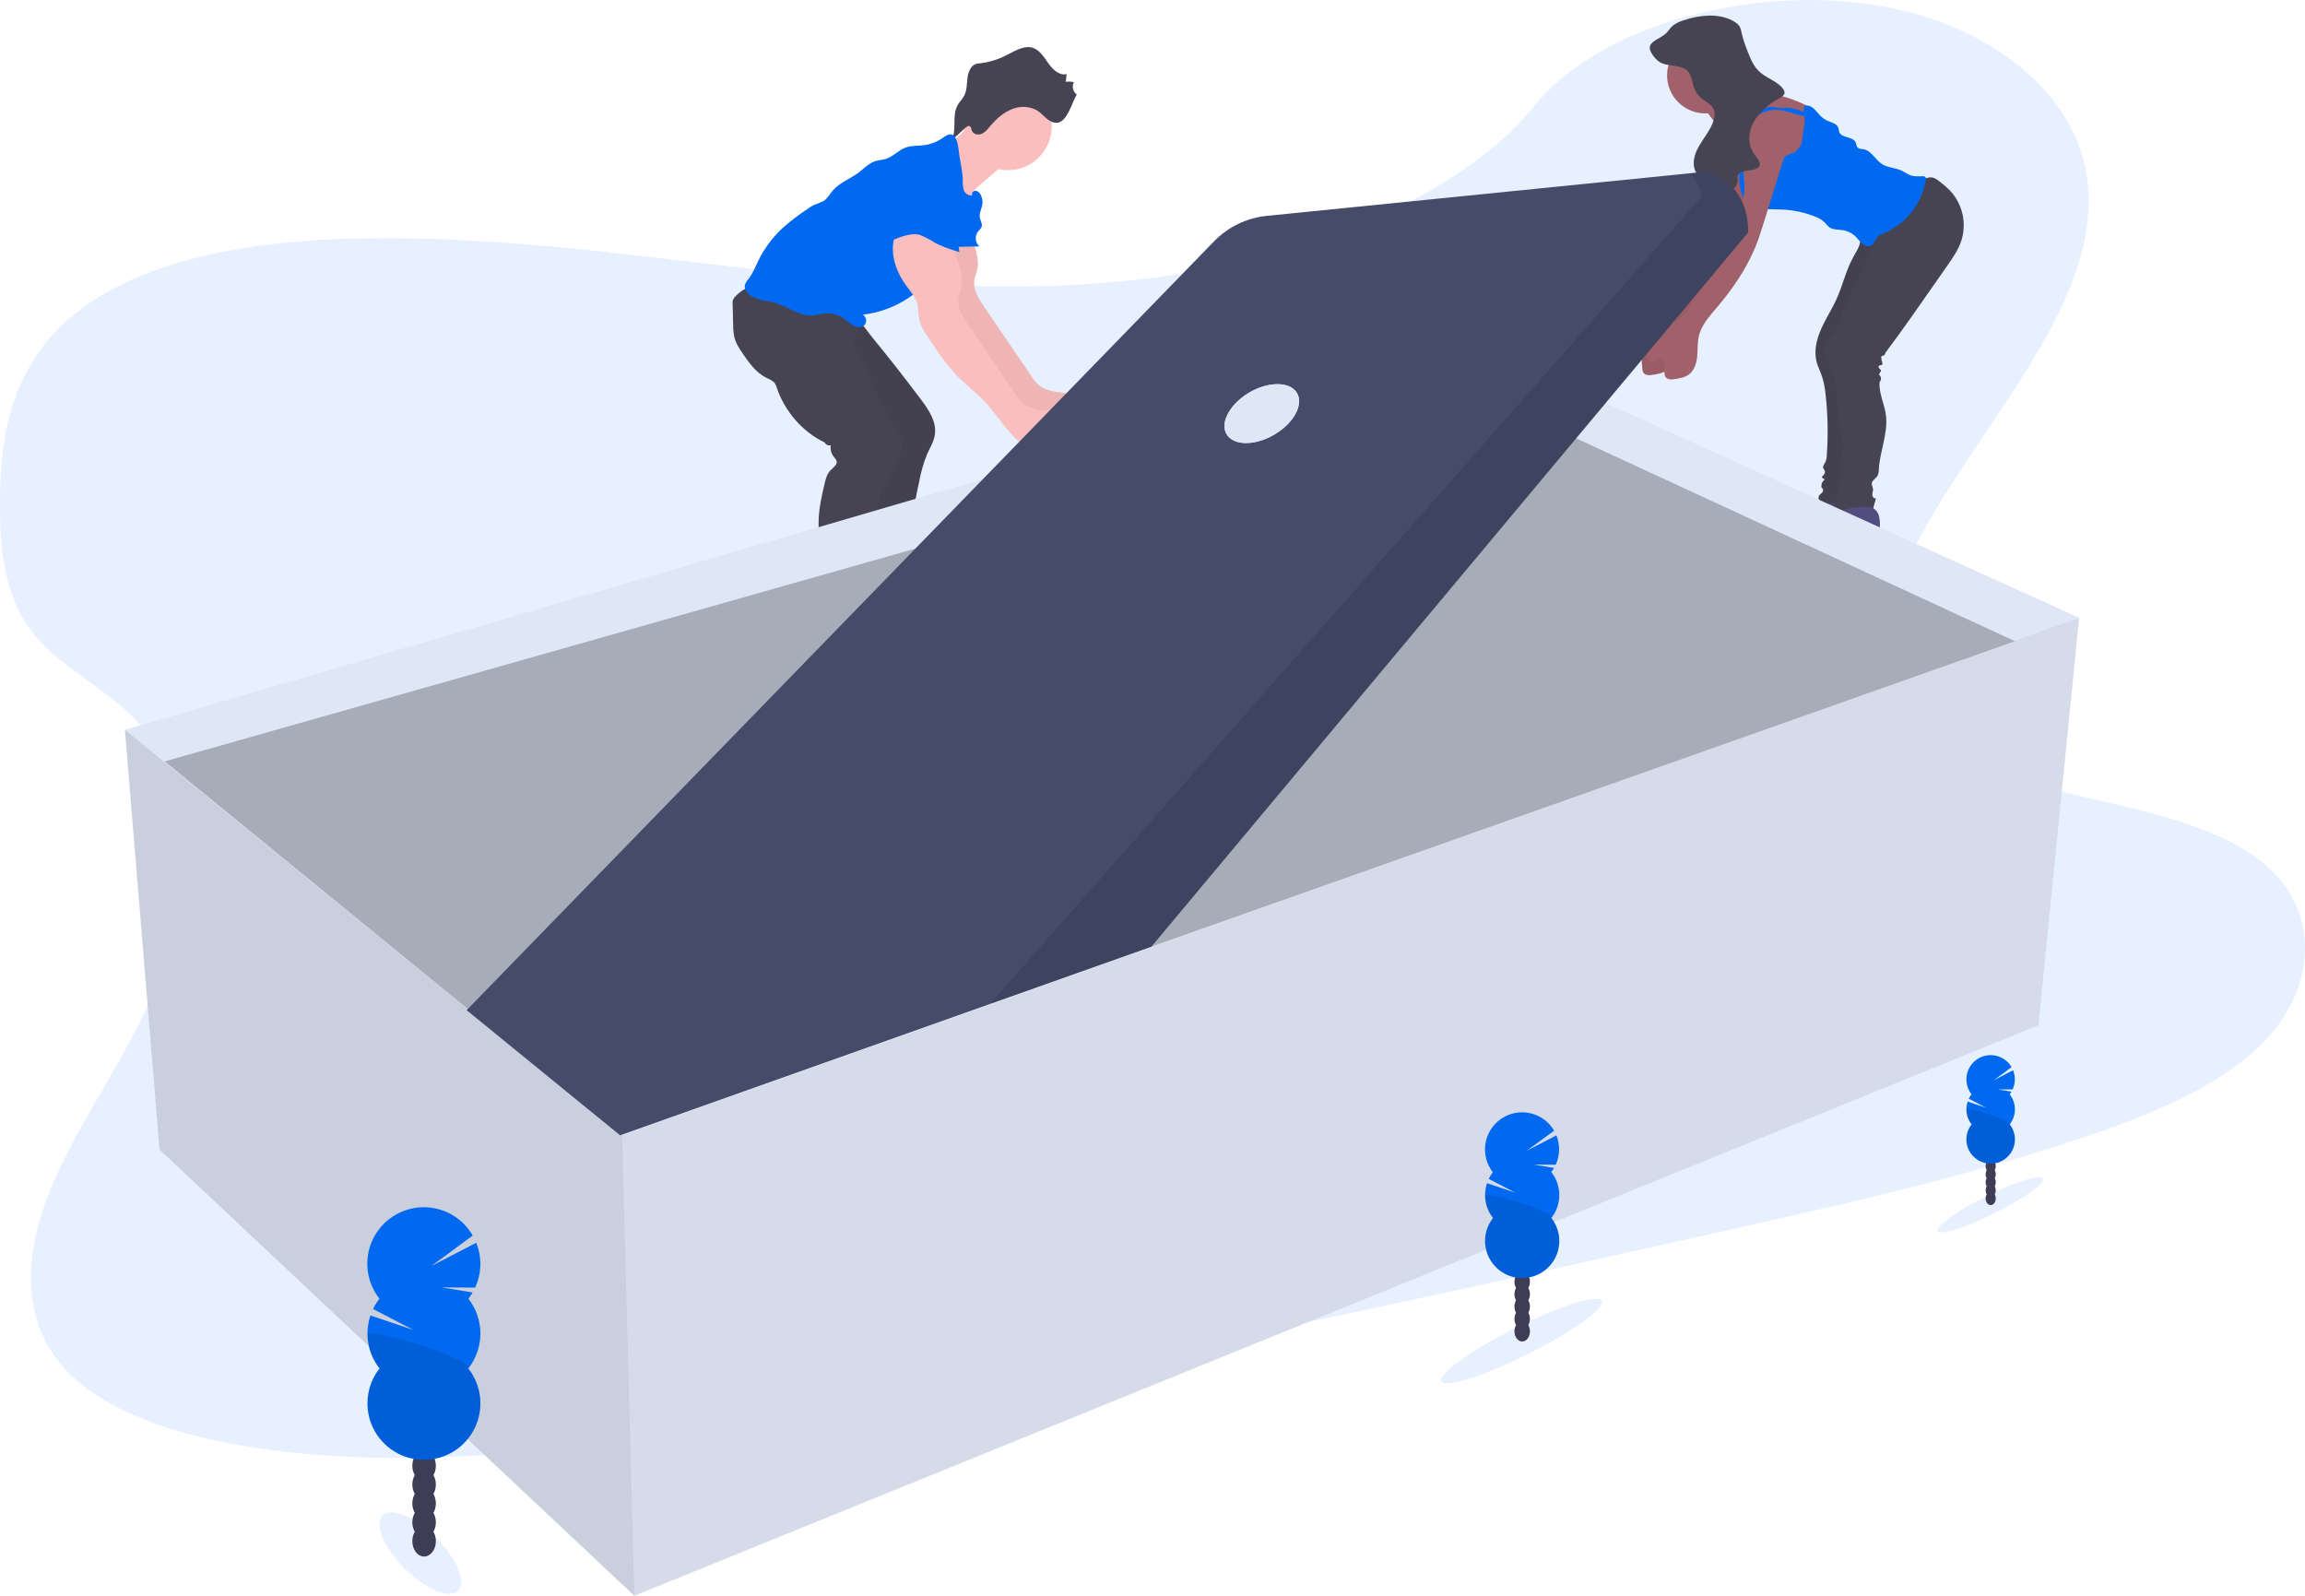 <svg width="182" height="126" viewBox="0 0 182 126" fill="none" xmlns="http://www.w3.org/2000/svg">
<g clip-path="url(#clip0)">
<path opacity="0.1" d="M94.044 21.494C82.561 23.424 71.085 22.559 60.044 21.309C49.004 20.059 38.001 18.432 26.5 18.886C19.107 19.185 10.872 20.648 5.723 24.94C0.766 29.071 0.005 34.66 0 39.705C0 43.502 0.322 47.427 2.998 50.457C4.85 52.558 7.699 54.067 9.845 56.005C17.318 62.751 15.075 73.334 10.204 82.327C7.919 86.545 5.123 90.692 3.57 95.007C2.018 99.322 1.82 103.957 4.626 107.491C7.406 110.994 12.774 112.977 18.367 114.012C29.728 116.114 42.374 114.856 54.611 113.14C81.698 109.341 108.503 103.362 135.235 97.396C145.127 95.187 155.062 92.969 164.592 89.774C169.884 88.004 175.271 85.779 178.684 82.32C183.015 77.927 183.115 71.919 178.917 68.324C171.875 62.28 155.97 63.58 150.518 56.678C147.518 52.865 148.808 47.717 151.176 43.18C156.259 33.434 166.108 23.818 164.801 14.087C163.904 7.404 157.159 1.86 148.134 0.412C138.675 -1.119 126.538 1.711 121.103 8.418C115.521 15.318 104.184 19.792 94.044 21.494Z" fill="#0069F0"/>
<path d="M137.518 17.229C137.323 17.853 137.127 18.477 136.874 19.083C136.442 20.137 135.897 21.141 135.247 22.077C134.826 22.693 134.372 23.287 133.889 23.857C133.284 24.569 132.61 25.287 132.396 26.198C132.272 26.724 132.314 27.274 132.261 27.806C132.208 28.339 132.036 28.913 131.6 29.235C131.289 29.465 130.892 29.534 130.511 29.595C130.237 29.639 129.896 29.651 129.753 29.415C129.704 29.318 129.679 29.211 129.679 29.103L129.613 28.316C129.598 28.147 129.539 27.928 129.368 27.921C129.198 27.912 129.112 28.139 128.967 28.242C128.774 28.377 128.485 28.242 128.379 28.038C128.291 27.817 128.284 27.573 128.361 27.348C128.478 26.9 128.689 26.482 128.98 26.121C129.27 25.761 129.634 25.466 130.047 25.256C130.334 25.14 130.608 24.997 130.868 24.828C131.131 24.599 131.349 24.323 131.511 24.014C133.004 21.556 134.506 19.085 135.558 16.41C135.767 15.932 135.907 15.428 135.976 14.912C136.028 14.384 135.946 13.857 135.912 13.327C135.85 12.38 135.937 11.429 136.171 10.509C136.223 10.266 136.314 10.034 136.441 9.822C136.876 9.164 137.889 9.066 138.533 9.521C138.77 9.703 138.967 9.932 139.11 10.195C139.254 10.457 139.341 10.746 139.366 11.044C139.413 11.577 139.106 12.13 138.95 12.627C138.472 14.163 137.995 15.697 137.518 17.229Z" fill="#A1616A"/>
<path opacity="0.05" d="M137.518 17.229C137.323 17.853 137.127 18.477 136.874 19.083C136.442 20.137 135.897 21.141 135.247 22.077C134.826 22.693 134.372 23.287 133.889 23.857C133.284 24.569 132.61 25.287 132.396 26.198C132.272 26.724 132.314 27.274 132.261 27.806C132.208 28.339 132.036 28.913 131.6 29.235C131.289 29.465 130.892 29.534 130.511 29.595C130.237 29.639 129.896 29.651 129.753 29.415C129.704 29.318 129.679 29.211 129.679 29.103L129.613 28.316C129.598 28.147 129.539 27.928 129.368 27.921C129.198 27.912 129.112 28.139 128.967 28.242C128.774 28.377 128.485 28.242 128.379 28.038C128.291 27.817 128.284 27.573 128.361 27.348C128.478 26.9 128.689 26.482 128.98 26.121C129.27 25.761 129.634 25.466 130.047 25.256C130.334 25.14 130.608 24.997 130.868 24.828C131.131 24.599 131.349 24.323 131.511 24.014C133.004 21.556 134.506 19.085 135.558 16.41C135.767 15.932 135.907 15.428 135.976 14.912C136.028 14.384 135.946 13.857 135.912 13.327C135.85 12.38 135.937 11.429 136.171 10.509C136.223 10.266 136.314 10.034 136.441 9.822C136.876 9.164 137.889 9.066 138.533 9.521C138.77 9.703 138.967 9.932 139.11 10.195C139.254 10.457 139.341 10.746 139.366 11.044C139.413 11.577 139.106 12.13 138.95 12.627C138.472 14.163 137.995 15.697 137.518 17.229Z" fill="black"/>
<path d="M146.898 43.513C146.607 43.613 146.297 43.65 145.991 43.621C145.968 43.37 145.63 43.313 145.379 43.326C145.258 43.322 145.138 43.35 145.03 43.407C144.967 43.447 144.919 43.506 144.858 43.547C144.749 43.607 144.627 43.639 144.502 43.638L143.196 43.748C142.613 43.798 142.007 43.844 141.461 43.635C141.352 43.601 141.256 43.536 141.183 43.448C141.035 43.236 141.183 42.932 141.387 42.779C141.592 42.626 141.856 42.554 142.061 42.396C142.515 42.05 142.578 41.404 142.818 40.887C142.987 40.56 143.197 40.255 143.444 39.98C143.621 39.744 143.828 39.532 144.06 39.349C144.583 38.97 145.186 38.978 145.802 38.923C146.237 38.884 146.646 38.86 146.958 39.245C147.342 39.727 147.189 40.693 147.165 41.257C147.135 42.015 147.046 42.769 146.898 43.513Z" fill="#514E7F"/>
<path opacity="0.05" d="M146.898 43.513C146.607 43.613 146.297 43.65 145.991 43.621C145.968 43.37 145.63 43.313 145.379 43.326C145.258 43.322 145.138 43.35 145.03 43.407C144.967 43.447 144.919 43.506 144.858 43.547C144.749 43.607 144.627 43.639 144.502 43.638L143.196 43.748C142.613 43.798 142.007 43.844 141.461 43.635C141.352 43.601 141.256 43.536 141.183 43.448C141.035 43.236 141.183 42.932 141.387 42.779C141.592 42.626 141.856 42.554 142.061 42.396C142.515 42.05 142.578 41.404 142.818 40.887C142.987 40.56 143.197 40.255 143.444 39.98C143.621 39.744 143.828 39.532 144.06 39.349C144.583 38.97 145.186 38.978 145.802 38.923C146.237 38.884 146.646 38.86 146.958 39.245C147.342 39.727 147.189 40.693 147.165 41.257C147.135 42.015 147.046 42.769 146.898 43.513Z" fill="black"/>
<path d="M146.37 18.1C146.769 18.229 146.943 18.726 146.869 19.141C146.795 19.556 146.547 19.91 146.343 20.277C145.761 21.318 145.51 22.509 145.02 23.594C144.655 24.407 144.161 25.157 143.799 25.971C143.437 26.785 143.217 27.703 143.434 28.566C143.542 28.985 143.756 29.37 143.884 29.783C144.02 30.232 144.108 30.692 144.148 31.159C144.326 32.743 144.357 34.34 144.243 35.931C144.242 36.124 144.202 36.316 144.124 36.494C144.042 36.655 143.901 36.815 143.963 36.976C143.991 37.042 144.049 37.09 144.079 37.155C144.163 37.335 143.996 37.526 143.843 37.655C143.87 37.704 143.906 37.746 143.95 37.78C143.994 37.814 144.045 37.839 144.098 37.853C143.989 37.923 143.904 38.027 143.858 38.148C143.811 38.27 143.805 38.403 143.839 38.529C143.976 38.548 143.984 38.757 143.899 38.865C143.814 38.973 143.679 39.042 143.617 39.166C143.581 39.267 143.585 39.378 143.628 39.476C143.671 39.574 143.75 39.652 143.849 39.694C144.05 39.772 144.269 39.788 144.48 39.742C144.84 39.693 145.197 39.616 145.545 39.512C145.66 39.482 145.769 39.433 145.867 39.365C146.042 39.195 146.146 38.965 146.158 38.722C146.238 38.067 146.262 37.407 146.23 36.748C146.172 33.556 146.23 30.361 146.369 27.171C146.425 25.884 146.811 24.637 147.307 23.453C147.583 22.845 147.889 22.252 148.224 21.675C148.938 20.367 149.567 18.919 149.407 17.426C149.389 17.265 149.329 17.074 149.172 17.048C149.109 17.042 149.046 17.052 148.99 17.079C148.659 17.233 148.339 17.41 148.032 17.608C147.526 17.904 146.956 18.073 146.37 18.1Z" fill="#464353"/>
<path opacity="0.05" d="M146.37 18.1C146.769 18.229 146.943 18.726 146.869 19.141C146.795 19.556 146.547 19.91 146.343 20.277C145.761 21.318 145.51 22.509 145.02 23.594C144.655 24.407 144.161 25.157 143.799 25.971C143.437 26.785 143.217 27.703 143.434 28.566C143.542 28.985 143.756 29.37 143.884 29.783C144.02 30.232 144.108 30.692 144.148 31.159C144.326 32.743 144.357 34.34 144.243 35.931C144.242 36.124 144.202 36.316 144.124 36.494C144.042 36.655 143.901 36.815 143.963 36.976C143.991 37.042 144.049 37.09 144.079 37.155C144.163 37.335 143.996 37.526 143.843 37.655C143.87 37.704 143.906 37.746 143.95 37.78C143.994 37.814 144.045 37.839 144.098 37.853C143.989 37.923 143.904 38.027 143.858 38.148C143.811 38.27 143.805 38.403 143.839 38.529C143.976 38.548 143.984 38.757 143.899 38.865C143.814 38.973 143.679 39.042 143.617 39.166C143.581 39.267 143.585 39.378 143.628 39.476C143.671 39.574 143.75 39.652 143.849 39.694C144.05 39.772 144.269 39.788 144.48 39.742C144.84 39.693 145.197 39.616 145.545 39.512C145.66 39.482 145.769 39.433 145.867 39.365C146.042 39.195 146.146 38.965 146.158 38.722C146.238 38.067 146.262 37.407 146.23 36.748C146.172 33.556 146.23 30.361 146.369 27.171C146.425 25.884 146.811 24.637 147.307 23.453C147.583 22.845 147.889 22.252 148.224 21.675C148.938 20.367 149.567 18.919 149.407 17.426C149.389 17.265 149.329 17.074 149.172 17.048C149.109 17.042 149.046 17.052 148.99 17.079C148.659 17.233 148.339 17.41 148.032 17.608C147.526 17.904 146.956 18.073 146.37 18.1Z" fill="black"/>
<path d="M151.765 14.222C151.973 14.087 152.213 14.011 152.46 14.001C152.747 14.016 152.991 14.204 153.215 14.384C153.48 14.588 153.732 14.808 153.968 15.044C154.457 15.566 154.797 16.21 154.955 16.907C155.112 17.605 155.08 18.333 154.863 19.014C154.626 19.724 154.193 20.349 153.765 20.962L152.896 22.211C151.571 24.114 150.245 26.017 148.856 27.875C148.856 27.921 148.841 27.965 148.814 28.002C148.787 28.039 148.749 28.066 148.705 28.08C148.654 28.093 148.592 28.091 148.562 28.133C148.548 28.159 148.542 28.189 148.544 28.218C148.547 28.356 148.573 28.492 148.621 28.622C148.644 28.664 148.65 28.713 148.637 28.759C148.592 28.863 148.403 28.805 148.341 28.902C148.301 28.966 148.351 29.05 148.404 29.105C148.457 29.159 148.523 29.22 148.514 29.296C148.504 29.372 148.372 29.457 148.377 29.55C148.377 29.605 148.425 29.647 148.459 29.69C148.506 29.759 148.528 29.843 148.52 29.926C148.512 30.01 148.475 30.088 148.415 30.147C148.324 31.054 148.818 31.917 148.916 32.821C149.077 34.249 148.425 35.644 148.346 37.078C148.351 37.239 148.32 37.399 148.256 37.547C148.123 37.795 147.773 37.945 147.791 38.226C147.816 38.342 147.849 38.456 147.888 38.567C147.915 38.728 147.839 38.889 147.836 39.05C147.833 39.211 147.975 39.409 148.127 39.346C148.014 39.725 147.912 40.107 147.823 40.493L144.782 40.744C144.75 40.471 144.759 40.194 144.81 39.924C144.871 39.631 145.004 39.356 145.074 39.065C145.119 38.921 145.131 38.769 145.11 38.621C145.089 38.472 145.036 38.329 144.953 38.204C145.032 38.205 145.11 38.178 145.171 38.128C145.233 38.078 145.275 38.007 145.289 37.929C145.317 37.772 145.317 37.612 145.289 37.456C145.209 36.663 145.542 35.881 145.53 35.084C145.522 34.457 145.302 33.855 145.191 33.237C144.953 31.918 145.201 30.488 144.613 29.285C144.258 28.558 143.765 27.753 144.164 27.05C144.361 26.703 144.708 26.465 144.935 26.136C145.12 25.827 145.259 25.492 145.347 25.142C145.815 23.694 146.573 22.348 147.238 20.972C147.418 20.629 147.552 20.263 147.637 19.885C147.684 19.55 147.701 19.212 147.687 18.874C147.688 18.267 147.725 17.66 147.799 17.056C147.814 16.792 147.89 16.535 148.02 16.305C148.151 16.131 148.315 15.984 148.502 15.872C149.5 15.179 150.694 14.788 151.765 14.222Z" fill="#464353"/>
<path d="M148.119 44.626C147.827 44.726 147.518 44.763 147.21 44.734C147.188 44.484 146.851 44.427 146.6 44.44C146.479 44.436 146.358 44.463 146.25 44.52C146.189 44.56 146.14 44.62 146.078 44.66C145.969 44.72 145.846 44.752 145.722 44.752L144.417 44.863C143.833 44.911 143.228 44.958 142.681 44.748C142.572 44.715 142.475 44.651 142.404 44.562C142.255 44.349 142.404 44.047 142.609 43.892C142.813 43.738 143.077 43.667 143.281 43.511C143.735 43.164 143.798 42.519 144.039 42.001C144.207 41.673 144.417 41.369 144.663 41.095C144.841 40.859 145.048 40.647 145.279 40.462C145.804 40.083 146.406 40.091 147.022 40.038C147.458 39.998 147.867 39.974 148.177 40.36C148.563 40.842 148.409 41.807 148.386 42.372C148.356 43.129 148.267 43.883 148.119 44.626Z" fill="#514E7F"/>
<path d="M134.642 8.954C136.306 8.954 137.654 7.606 137.654 5.943C137.654 4.28 136.306 2.931 134.642 2.931C132.979 2.931 131.63 4.28 131.63 5.943C131.63 7.606 132.979 8.954 134.642 8.954Z" fill="#A1616A"/>
<path d="M137.482 6.837C137.915 7.209 138.535 7.238 139.101 7.296C140.312 7.418 141.491 7.759 142.581 8.301C142.733 8.365 142.87 8.459 142.983 8.578C143.081 8.705 143.151 8.851 143.188 9.008C143.291 9.347 143.329 9.702 143.302 10.055C143.262 10.398 143.164 10.732 143.011 11.041C142.592 11.906 141.947 12.64 141.144 13.168C141.003 13.273 140.842 13.35 140.671 13.395C140.276 13.477 139.893 13.248 139.502 13.145C139.146 13.052 138.771 13.065 138.422 13.181C138.1 13.289 137.748 13.49 137.429 13.356C137.225 13.242 137.067 13.06 136.98 12.843C136.672 12.26 136.398 11.66 136.158 11.046C136.072 10.807 135.973 10.574 135.86 10.346C135.511 9.68 134.908 9.167 134.607 8.478C134.576 8.425 134.557 8.366 134.552 8.305C134.547 8.244 134.556 8.183 134.578 8.126C134.635 8.052 134.712 7.996 134.8 7.965C135.246 7.709 135.651 7.388 136.004 7.014C136.202 6.826 136.565 6.311 136.85 6.268C137.178 6.21 137.267 6.651 137.482 6.837Z" fill="#A1616A"/>
<path d="M137.413 12.957C137.762 13.118 138.173 13.049 138.552 12.97C139.527 12.767 140.514 12.56 141.416 12.138C141.698 12.03 141.943 11.842 142.119 11.598C142.23 11.389 142.296 11.159 142.316 10.924L142.477 9.797C142.535 9.407 142.433 9.045 142.425 8.649C142.419 8.605 142.422 8.56 142.433 8.518C142.444 8.475 142.464 8.435 142.491 8.399C142.518 8.377 142.549 8.359 142.583 8.349C142.617 8.338 142.652 8.334 142.687 8.337C143.141 8.337 143.415 8.819 143.732 9.141C143.915 9.326 144.134 9.472 144.375 9.571C144.663 9.69 145.019 9.773 145.14 10.063C145.188 10.184 145.181 10.32 145.233 10.441C145.436 10.924 146.3 10.763 146.52 11.245C146.581 11.38 146.578 11.55 146.681 11.656C146.784 11.762 146.977 11.76 147.136 11.786C147.764 11.889 148.069 12.616 148.607 12.959C149.059 13.247 149.641 13.24 150.127 13.466C150.399 13.591 150.639 13.787 150.932 13.869C151.225 13.951 151.542 13.908 151.849 13.916C151.882 13.913 151.915 13.917 151.946 13.927C151.977 13.937 152.006 13.954 152.031 13.976C152.05 14.005 152.062 14.038 152.068 14.072C152.073 14.106 152.071 14.142 152.061 14.175C151.912 15.127 151.518 16.023 150.917 16.775C150.316 17.528 149.529 18.111 148.634 18.467C148.531 18.501 148.433 18.548 148.343 18.609C148.069 18.813 148.021 19.252 147.711 19.397C147.599 19.437 147.478 19.444 147.362 19.419C147.246 19.394 147.139 19.338 147.053 19.256C146.881 19.091 146.72 18.916 146.57 18.731C146.286 18.435 145.914 18.239 145.51 18.173C145.136 18.113 144.718 18.157 144.417 17.928C144.294 17.814 144.179 17.691 144.073 17.56C143.848 17.351 143.581 17.192 143.291 17.093C142.498 16.78 141.659 16.597 140.808 16.55C140.016 16.506 139.199 16.577 138.451 16.32C138.256 16.26 138.076 16.158 137.925 16.022C137.763 15.848 137.643 15.639 137.574 15.412C137.301 14.623 137.245 13.775 137.413 12.957Z" fill="#0069F0"/>
<path d="M141.294 8.518C141.072 8.499 140.85 8.527 140.626 8.518C140.364 8.518 140.105 8.454 139.843 8.453C139.427 8.46 139.025 8.599 138.695 8.85C138.364 9.102 138.123 9.452 138.005 9.851C137.983 9.914 137.979 9.983 137.994 10.049C138.003 10.081 138.023 10.109 138.05 10.128C138.078 10.147 138.112 10.155 138.145 10.151C138.233 9.914 138.346 9.687 138.483 9.474C138.734 9.134 139.09 8.887 139.495 8.769C139.9 8.656 140.326 8.64 140.737 8.724C140.908 8.757 141.077 8.803 141.244 8.848L142.049 9.07C142.197 9.111 142.345 9.151 142.489 9.204C142.601 9.246 142.79 9.399 142.9 9.405C143.048 9.405 142.927 9.276 142.861 9.189C142.731 9.01 142.547 8.877 142.337 8.808C142.002 8.67 141.652 8.572 141.294 8.518Z" fill="#0069F0"/>
<path d="M139.27 17.565C139.075 18.189 138.881 18.815 138.636 19.421C138.199 20.476 137.648 21.48 136.993 22.415C136.571 23.031 136.118 23.625 135.635 24.195C135.03 24.907 134.348 25.625 134.142 26.535C134.018 27.061 134.06 27.612 134.008 28.144C133.957 28.677 133.782 29.251 133.347 29.573C133.035 29.803 132.638 29.872 132.256 29.931C131.984 29.977 131.643 29.989 131.5 29.753C131.451 29.656 131.425 29.549 131.424 29.441L131.36 28.654C131.346 28.493 131.284 28.266 131.116 28.258C130.947 28.25 130.858 28.477 130.713 28.58C130.52 28.715 130.231 28.58 130.124 28.376C130.036 28.154 130.03 27.909 130.108 27.684C130.226 27.236 130.436 26.818 130.727 26.458C131.017 26.098 131.38 25.803 131.793 25.593C132.08 25.475 132.355 25.332 132.615 25.165C132.878 24.936 133.097 24.66 133.259 24.351C134.752 21.892 136.253 19.421 137.307 16.746C137.515 16.268 137.655 15.763 137.724 15.246C137.775 14.72 137.695 14.191 137.659 13.663C137.597 12.716 137.685 11.765 137.92 10.845C137.971 10.602 138.062 10.37 138.19 10.158C138.623 9.5 139.638 9.402 140.282 9.857C140.519 10.039 140.716 10.269 140.86 10.531C141.003 10.793 141.091 11.083 141.117 11.38C141.164 11.913 140.855 12.466 140.7 12.964C140.222 14.498 139.745 16.032 139.27 17.565Z" fill="#A1616A"/>
<path d="M130.26 3.814C130.235 3.563 130.461 3.332 130.716 3.171C130.986 3.029 131.245 2.868 131.49 2.688C131.719 2.49 131.843 2.235 132.073 2.035C132.332 1.837 132.626 1.691 132.94 1.604C133.609 1.369 134.31 1.242 135.019 1.229C135.737 1.229 136.467 1.39 137.008 1.755C137.139 1.837 137.254 1.944 137.346 2.069C137.431 2.223 137.485 2.393 137.506 2.568C137.635 3.107 137.809 3.635 138.026 4.146C138.25 4.714 138.488 5.303 139.014 5.742C139.577 6.21 140.438 6.48 140.81 7.048C140.85 7.098 140.879 7.157 140.893 7.22C140.908 7.283 140.907 7.349 140.892 7.412C140.839 7.556 140.668 7.653 140.51 7.743C139.595 8.268 138.808 8.948 138.401 9.76C137.994 10.573 138.008 11.53 138.586 12.278C138.798 12.555 139.091 12.883 138.884 13.162C138.562 13.585 137.486 13.342 137.235 13.79C137.156 13.932 137.202 14.096 137.201 14.251C137.201 14.72 136.75 15.137 136.202 15.354C135.653 15.571 135.017 15.623 134.399 15.65C134.235 15.282 134.219 14.864 134.354 14.484C134.395 14.402 134.412 14.311 134.401 14.22C134.356 14.118 134.284 14.03 134.194 13.964C133.534 13.342 133.672 12.423 134.07 11.681C134.467 10.94 135.083 10.262 135.313 9.482C135.426 9.094 135.428 8.658 135.119 8.338C134.943 8.183 134.753 8.044 134.552 7.923C134.192 7.679 133.915 7.331 133.757 6.926C133.572 6.413 133.597 5.8 133.059 5.455C132.543 5.134 131.817 5.225 131.246 5.005C130.808 4.849 130.297 4.181 130.26 3.814Z" fill="#464353"/>
<path d="M76.577 17.405C76.456 18.72 77.451 19.996 77.161 21.283C77.098 21.558 76.981 21.818 76.937 22.097C76.817 22.861 77.272 23.583 77.708 24.224L81.446 29.709C81.597 29.95 81.776 30.172 81.98 30.369C82.696 31.012 83.768 30.937 84.706 31.128C85.365 31.261 85.988 31.536 86.532 31.933C86.544 31.942 86.554 31.953 86.562 31.966C86.57 31.979 86.575 31.993 86.578 32.008C86.58 32.023 86.579 32.038 86.575 32.053C86.572 32.068 86.565 32.081 86.556 32.094C86.401 32.306 86.196 32.476 85.959 32.589C85.722 32.701 85.46 32.752 85.198 32.737C85.1 32.866 85.198 33.059 85.333 33.149C85.534 33.289 85.816 33.326 85.851 33.665C85.864 33.784 85.84 33.904 85.782 34.008C85.631 34.238 85.397 34.401 85.129 34.462C83.842 34.858 82.435 34.163 81.467 33.217C80.498 32.271 79.803 31.077 78.852 30.113C78.326 29.581 77.726 29.125 77.185 28.609C76.104 27.578 75.262 26.326 74.45 25.07C74.184 24.705 73.984 24.298 73.858 23.865C73.758 23.438 73.803 22.985 73.687 22.562C73.536 22.005 73.13 21.562 72.791 21.096C72.128 20.182 71.686 19.066 71.772 17.94C71.859 16.813 72.558 15.702 73.623 15.324C73.952 15.193 74.315 15.171 74.657 15.261C75.092 15.395 75.412 15.755 75.711 16.099L76.419 16.92C76.597 17.099 76.738 17.312 76.833 17.547C76.878 17.665 76.889 17.794 76.863 17.917C76.838 18.041 76.777 18.155 76.688 18.245" fill="#FBBEBE"/>
<path opacity="0.05" d="M76.577 17.405C76.456 18.72 77.451 19.996 77.161 21.283C77.098 21.558 76.981 21.818 76.937 22.097C76.817 22.861 77.272 23.583 77.708 24.224L81.446 29.709C81.597 29.95 81.776 30.172 81.98 30.369C82.696 31.012 83.768 30.937 84.706 31.128C85.365 31.261 85.988 31.536 86.532 31.933C86.544 31.942 86.554 31.953 86.562 31.966C86.57 31.979 86.575 31.993 86.578 32.008C86.58 32.023 86.579 32.038 86.575 32.053C86.572 32.068 86.565 32.081 86.556 32.094C86.401 32.306 86.196 32.476 85.959 32.589C85.722 32.701 85.46 32.752 85.198 32.737C85.1 32.866 85.198 33.059 85.333 33.149C85.534 33.289 85.816 33.326 85.851 33.665C85.864 33.784 85.84 33.904 85.782 34.008C85.631 34.238 85.397 34.401 85.129 34.462C83.842 34.858 82.435 34.163 81.467 33.217C80.498 32.271 79.803 31.077 78.852 30.113C78.326 29.581 77.726 29.125 77.185 28.609C76.104 27.578 75.262 26.326 74.45 25.07C74.184 24.705 73.984 24.298 73.858 23.865C73.758 23.438 73.803 22.985 73.687 22.562C73.536 22.005 73.13 21.562 72.791 21.096C72.128 20.182 71.686 19.066 71.772 17.94C71.859 16.813 72.558 15.702 73.623 15.324C73.952 15.193 74.315 15.171 74.657 15.261C75.092 15.395 75.412 15.755 75.711 16.099L76.419 16.92C76.597 17.099 76.738 17.312 76.833 17.547C76.878 17.665 76.889 17.794 76.863 17.917C76.838 18.041 76.777 18.155 76.688 18.245" fill="black"/>
<path d="M73.748 51.238C74.564 51.735 75.581 51.766 76.53 51.65C76.683 51.631 76.865 51.62 76.963 51.737C77.105 51.909 76.937 52.16 76.764 52.298C76.203 52.719 75.545 52.989 74.85 53.085C74.231 53.172 73.606 53.214 72.981 53.209C71.275 53.238 69.56 53.267 67.871 53.021C67.773 53.014 67.678 52.986 67.592 52.94C67.485 52.863 67.41 52.748 67.382 52.618C67.266 52.181 67.489 51.708 67.826 51.404C68.162 51.1 68.595 50.921 69.016 50.76L70.501 50.183C70.849 50.048 71.407 49.687 71.789 49.715C72.485 49.769 73.158 50.892 73.748 51.238Z" fill="#3F3D56"/>
<path opacity="0.05" d="M73.748 51.238C74.564 51.735 75.581 51.766 76.53 51.65C76.683 51.631 76.865 51.62 76.963 51.737C77.105 51.909 76.937 52.16 76.764 52.298C76.203 52.719 75.545 52.989 74.85 53.085C74.231 53.172 73.606 53.214 72.981 53.209C71.275 53.238 69.56 53.267 67.871 53.021C67.773 53.014 67.678 52.986 67.592 52.94C67.485 52.863 67.41 52.748 67.382 52.618C67.266 52.181 67.489 51.708 67.826 51.404C68.162 51.1 68.595 50.921 69.016 50.76L70.501 50.183C70.849 50.048 71.407 49.687 71.789 49.715C72.485 49.769 73.158 50.892 73.748 51.238Z" fill="black"/>
<path d="M72.712 31.537C73.328 32.359 73.969 33.307 73.816 34.325C73.734 34.874 73.427 35.358 73.201 35.865C72.919 36.562 72.711 37.286 72.579 38.027C72.347 39.103 72.115 40.183 71.974 41.275C71.813 42.509 72.571 46.08 72.641 47.322C72.657 47.622 72.693 47.947 72.9 48.162C72.983 48.247 73.092 48.323 73.127 48.428C73.15 48.535 73.132 48.646 73.079 48.741C72.73 49.526 72.017 50.11 71.225 50.445C70.434 50.78 68.508 51.356 67.649 51.385C67.535 51.398 67.419 51.383 67.312 51.341C67.197 51.271 67.106 51.167 67.052 51.044C66.432 49.856 67.028 45.635 67.018 44.296C67.018 43.178 66.746 42.068 66.796 40.952C66.835 40.056 67.074 39.182 67.163 38.288C67.306 36.822 67.036 35.351 66.767 33.904C66.561 32.795 66.353 31.685 66.09 30.588C65.929 29.92 65.742 29.244 65.374 28.657C65.082 28.196 64.686 27.811 64.355 27.378C63.432 26.169 63.021 24.645 63.213 23.136C63.232 22.986 65.357 23.673 65.541 23.754C66.303 24.078 67.004 24.529 67.615 25.089C68.098 25.555 68.493 26.181 68.923 26.706C69.531 27.446 70.131 28.192 70.723 28.945C71.396 29.804 72.059 30.668 72.712 31.537Z" fill="#464353"/>
<path opacity="0.05" d="M72.712 31.487C73.328 32.311 73.969 33.257 73.816 34.277C73.734 34.825 73.427 35.308 73.201 35.815C72.919 36.512 72.711 37.237 72.579 37.977C72.347 39.055 72.115 40.133 71.974 41.225C71.813 42.461 72.571 46.031 72.641 47.274C72.657 47.573 72.693 47.898 72.9 48.114C72.983 48.198 73.092 48.267 73.127 48.378C73.15 48.485 73.132 48.596 73.079 48.691C72.73 49.477 72.017 50.062 71.225 50.397C70.434 50.731 68.508 51.04 67.649 51.066C67.535 51.079 67.419 51.065 67.312 51.023C67.197 50.953 67.106 50.849 67.052 50.725C66.432 49.538 67.028 45.585 67.018 44.246C67.018 43.128 66.746 42.02 66.796 40.902C66.835 40.006 67.074 39.132 67.163 38.238C67.306 36.774 67.036 35.302 66.767 33.855C66.561 32.745 66.353 31.635 66.09 30.54C65.929 29.87 65.742 29.195 65.374 28.609C65.082 28.149 64.686 27.763 64.355 27.332C63.431 26.122 63.021 24.598 63.213 23.088C63.232 22.94 65.357 23.627 65.541 23.707C66.304 24.03 67.005 24.482 67.615 25.042C68.098 25.509 68.493 26.135 68.923 26.651C69.531 27.391 70.131 28.138 70.723 28.891C71.396 29.751 72.059 30.616 72.712 31.487Z" fill="black"/>
<path d="M79.581 13.437C81.494 13.437 83.045 11.886 83.045 9.973C83.045 8.06 81.494 6.509 79.581 6.509C77.668 6.509 76.117 8.06 76.117 9.973C76.117 11.886 77.668 13.437 79.581 13.437Z" fill="#FBBEBE"/>
<path d="M76.463 9.828C76.143 10.339 75.724 10.781 75.231 11.127C74.737 11.473 74.179 11.715 73.589 11.841L73.85 12.785C74.3 14.415 74.805 16.138 76.065 17.267C75.927 16.715 76.106 16.123 76.416 15.647C76.75 15.186 77.146 14.772 77.592 14.418L79.586 12.684C79.646 12.641 79.697 12.586 79.735 12.523C79.784 12.401 79.784 12.265 79.735 12.143C79.481 11.353 78.755 10.856 78.17 10.327C77.874 10.05 77.609 9.741 77.38 9.407C76.971 8.837 76.725 9.405 76.463 9.828Z" fill="#FBBEBE"/>
<path d="M84.146 6.491L84.223 5.848C83.676 5.99 83.158 5.526 82.809 5.044C82.459 4.561 82.134 3.995 81.602 3.795C80.958 3.552 80.27 3.942 79.652 4.263C78.959 4.649 78.199 4.897 77.412 4.995C77.287 5 77.162 5.021 77.042 5.056C76.64 5.2 76.45 5.7 76.39 6.162C76.331 6.623 76.349 7.106 76.149 7.515C75.999 7.824 75.74 8.055 75.583 8.359C75.159 9.178 75.568 10.298 75.121 11.102L76.231 10.085C76.334 9.992 76.477 9.894 76.588 9.973C76.699 10.052 76.685 10.171 76.72 10.28C76.828 10.602 77.224 10.69 77.512 10.566C77.8 10.443 78.007 10.169 78.216 9.923C78.707 9.344 79.293 8.835 79.986 8.588C80.287 8.472 80.609 8.423 80.931 8.442C81.252 8.461 81.566 8.549 81.851 8.699C82.369 8.992 82.749 9.674 83.385 9.698C84.255 9.73 84.617 8.11 85.019 7.47C84.872 7.358 84.769 7.199 84.727 7.019C84.685 6.84 84.708 6.651 84.791 6.487C84.725 6.459 84.157 6.392 84.146 6.491Z" fill="#464353"/>
<path d="M69.708 51.209C70.392 51.821 71.281 52.153 72.199 52.138C72.432 52.138 72.756 52.182 72.757 52.416C72.752 52.485 72.728 52.552 72.688 52.609C72.398 53.092 71.94 53.451 71.401 53.616C70.9 53.767 70.368 53.743 69.847 53.716L68.326 53.637C68.038 53.622 67.75 53.606 67.464 53.572C67.177 53.539 66.868 53.476 66.571 53.433C65.837 53.328 65.095 53.293 64.355 53.328C64.16 53.336 63.932 53.328 63.811 53.182C63.691 53.035 63.755 52.765 63.798 52.551C63.888 52.11 63.798 51.648 63.882 51.206C64.028 50.431 64.696 49.835 65.435 49.554C66.118 49.293 67.332 48.995 67.978 49.428C68.677 49.895 69.094 50.654 69.708 51.209Z" fill="#3F3D56"/>
<path d="M68.202 25.21C68.067 25.853 67.449 26.336 67.431 26.987C67.417 27.509 67.789 27.953 68.056 28.393C68.311 28.857 68.526 29.341 68.699 29.841C69.206 31.137 69.833 32.382 70.574 33.559C70.931 34.124 71.33 34.739 71.248 35.403C71.192 35.713 71.083 36.011 70.926 36.285L69.856 38.41C69.621 38.834 69.438 39.285 69.311 39.753C69.217 40.157 69.208 40.575 69.15 40.987C68.981 42.29 68.37 43.603 68.731 44.867C68.762 44.975 68.876 45.107 68.96 45.028C68.608 45.688 68.316 46.354 68.35 47.102C68.365 47.495 68.485 47.906 68.339 48.27C68.257 48.412 68.202 48.568 68.178 48.73C68.178 48.838 68.228 48.939 68.239 49.052C68.27 49.353 67.993 49.604 67.707 49.695C67.42 49.787 67.106 49.785 66.817 49.871C66.26 50.032 65.863 50.514 65.385 50.849C64.901 51.184 64.33 51.371 63.742 51.385C63.658 51.394 63.573 51.377 63.499 51.336C63.457 51.3 63.423 51.254 63.4 51.203C63.377 51.153 63.364 51.098 63.364 51.042C63.339 50.776 63.379 50.507 63.482 50.26C63.584 50.013 63.746 49.795 63.953 49.625C64.043 49.567 64.118 49.489 64.172 49.396C64.198 49.313 64.204 49.226 64.191 49.14C64.104 47.971 64.125 46.797 64.254 45.632C64.312 45.262 64.331 44.887 64.31 44.514C64.279 44.203 64.186 43.894 64.22 43.584C64.254 43.273 64.411 42.993 64.505 42.694C64.666 42.163 64.625 41.593 64.641 41.037C64.67 40.072 64.891 39.126 65.111 38.186C65.198 37.818 65.295 37.43 65.555 37.157C65.777 36.925 66.138 36.703 66.054 36.392C66.007 36.278 65.938 36.175 65.85 36.088C65.746 35.958 65.67 35.809 65.626 35.649C65.582 35.489 65.571 35.321 65.594 35.157C65.5 35.182 65.4 35.173 65.312 35.132C65.224 35.091 65.153 35.02 65.111 34.931C63.372 34.113 61.966 32.472 61.346 30.651C61.311 30.516 61.257 30.388 61.185 30.269C61.024 30.044 60.744 29.948 60.497 29.822C59.718 29.431 59.179 28.696 58.685 27.977C58.398 27.56 58.111 27.129 57.987 26.637C57.919 26.319 57.886 25.996 57.89 25.671L57.847 23.995C57.838 23.887 57.849 23.778 57.879 23.673C57.92 23.573 57.982 23.483 58.061 23.408C58.534 22.903 59.157 22.565 59.839 22.442C60.294 22.362 60.761 22.377 61.222 22.34C62.118 22.264 63.004 21.987 63.901 22.052C65.309 22.156 66.564 23.131 67.227 24.378C67.456 24.822 67.702 25.202 68.202 25.21Z" fill="#464353"/>
<path d="M76.022 14.309C76.002 14.567 76.037 14.827 76.125 15.071C76.233 15.306 76.509 15.488 76.751 15.393C76.677 15.232 76.87 15.042 77.05 15.061C77.138 15.081 77.22 15.122 77.289 15.181C77.357 15.239 77.411 15.314 77.444 15.398C77.564 15.637 77.605 15.908 77.56 16.172C77.502 16.493 77.312 16.815 77.362 17.145C77.402 17.418 77.603 17.692 77.496 17.949C77.426 18.065 77.34 18.169 77.238 18.258C77.097 18.432 77.028 18.653 77.045 18.876C77.062 19.099 77.164 19.307 77.33 19.457L74.63 19.511C74.73 19.962 74.527 20.424 74.295 20.824C73.647 21.925 72.753 22.861 71.682 23.559C70.612 24.257 69.394 24.698 68.125 24.846C68.194 24.886 68.252 24.941 68.297 25.007C68.342 25.072 68.372 25.147 68.384 25.226C68.397 25.304 68.391 25.384 68.369 25.46C68.347 25.537 68.308 25.607 68.255 25.666C68.035 25.884 67.663 25.858 67.388 25.715C67.113 25.572 66.897 25.34 66.645 25.16C66.202 24.845 65.66 24.699 65.119 24.75C64.781 24.782 64.453 24.89 64.114 24.91C63.114 24.963 62.254 24.244 61.298 23.945C60.596 23.73 59.802 23.731 59.206 23.294C58.954 23.105 58.745 22.795 58.819 22.489C58.883 22.313 58.982 22.152 59.111 22.016C59.449 21.579 59.649 21.051 59.892 20.554C60.376 19.573 61.039 18.691 61.848 17.954C62.457 17.421 63.102 16.931 63.779 16.487C63.943 16.364 64.118 16.256 64.302 16.165C64.548 16.085 64.787 15.988 65.019 15.874C65.341 15.674 65.52 15.322 65.764 15.037C66.299 14.413 67.121 14.127 67.781 13.636C68.223 13.306 68.614 12.872 69.142 12.713C69.398 12.635 69.673 12.629 69.929 12.552C70.513 12.375 70.937 11.857 71.509 11.648C71.962 11.487 72.461 11.525 72.941 11.466C73.468 11.4 73.972 11.209 74.41 10.908C74.555 10.791 74.718 10.697 74.892 10.631C75.615 10.41 75.674 11.757 75.742 12.225C75.842 12.917 76.022 13.61 76.022 14.309Z" fill="#0069F0"/>
<path d="M75.316 18.829C75.195 20.144 76.188 21.419 75.9 22.706C75.837 22.982 75.718 23.242 75.674 23.519C75.555 24.283 76.011 25.007 76.447 25.647L80.184 31.132C80.334 31.373 80.514 31.594 80.719 31.791C81.434 32.427 82.506 32.361 83.444 32.55C84.104 32.684 84.727 32.959 85.27 33.355C85.294 33.374 85.31 33.401 85.314 33.431C85.319 33.461 85.312 33.491 85.294 33.516C85.14 33.728 84.935 33.898 84.697 34.01C84.46 34.123 84.199 34.174 83.936 34.159C83.838 34.288 83.936 34.481 84.072 34.571C84.273 34.709 84.554 34.746 84.588 35.088C84.602 35.206 84.579 35.326 84.521 35.43C84.37 35.66 84.135 35.823 83.867 35.884C82.58 36.28 81.174 35.585 80.205 34.639C79.237 33.693 78.541 32.499 77.591 31.535C77.064 31.003 76.464 30.546 75.924 30.03C74.843 29 74.001 27.747 73.188 26.49C72.923 26.126 72.722 25.718 72.596 25.285C72.496 24.857 72.542 24.405 72.426 23.98C72.275 23.425 71.867 22.983 71.529 22.517C70.867 21.603 70.422 20.486 70.511 19.36C70.6 18.234 71.295 17.125 72.357 16.743C72.686 16.611 73.048 16.59 73.391 16.68C73.827 16.813 74.147 17.174 74.445 17.518L75.155 18.337C75.332 18.517 75.473 18.731 75.568 18.966C75.614 19.084 75.624 19.213 75.598 19.337C75.572 19.461 75.511 19.574 75.422 19.664" fill="#FBBEBE"/>
<path d="M73.425 13.428C73.917 13.457 74.456 13.507 74.804 13.857C74.949 14.018 75.066 14.202 75.151 14.402C75.489 15.087 75.816 15.805 75.842 16.569C75.861 17.18 75.681 17.777 75.591 18.382C75.513 18.884 75.71 19.397 75.751 19.904C75.142 19.719 74.337 19.465 73.785 19.148C73.422 18.911 73.036 18.711 72.633 18.551C72.048 18.355 71.06 18.691 70.506 18.964C70.476 18.573 70.77 17.891 70.74 17.499C70.734 17.334 70.704 17.172 70.651 17.016C70.568 16.851 70.47 16.694 70.357 16.548C70.143 16.203 70.045 15.799 70.076 15.394C70.107 14.989 70.265 14.604 70.529 14.296C71.023 13.739 71.798 13.53 72.538 13.445C73.004 13.39 73.473 13.373 73.941 13.395" fill="#0069F0"/>
<path d="M164.166 48.778L160.948 80.954L50.088 126L12.598 90.768L9.863 57.627L115.574 26.738L164.166 48.778Z" fill="#DFE6F5"/>
<path opacity="0.1" d="M50.088 126L12.598 90.768L9.863 57.627L49.123 89.641L50.088 126Z" fill="black"/>
<path opacity="0.05" d="M164.166 48.778L160.948 80.954L50.088 126L49.123 89.641L164.166 48.778Z" fill="black"/>
<path d="M13.001 60.12L116.298 30.84L159.098 50.628L49.042 89.561L13.001 60.12Z" fill="#A7ADB8"/>
<path d="M134.641 13.56L133.371 13.689L100.041 17.042C98.453 17.2 96.971 17.914 95.858 19.058L77.676 37.765L36.846 79.762L48.962 89.641L78.178 79.265L90.916 74.744L126.736 31.875L138.026 18.361C138.026 18.361 138.319 14.518 134.641 13.56ZM100.598 34.328C99.061 35.221 97.38 35.197 96.846 34.275C96.484 33.651 96.741 32.774 97.421 31.995C97.776 31.594 98.194 31.253 98.659 30.985C99.93 30.247 101.296 30.137 102.038 30.642C102.191 30.744 102.32 30.88 102.414 31.038C102.947 31.965 102.134 33.437 100.598 34.328Z" fill="#454B69"/>
<path opacity="0.1" d="M134.641 13.56L133.371 13.689C134.927 15.325 134.118 15.797 134.118 15.797L121.89 29.674L78.178 79.265L90.916 74.744L126.736 31.875L138.026 18.361C138.026 18.361 138.319 14.518 134.641 13.56Z" fill="black"/>
<path d="M98.659 30.985C98.195 31.251 97.777 31.591 97.421 31.991L102.035 30.642C101.298 30.142 99.93 30.252 98.659 30.985Z" fill="#DFE6F5"/>
<path d="M96.846 34.275C97.381 35.197 99.061 35.221 100.598 34.328C102.134 33.435 102.947 31.965 102.411 31.043C102.317 30.885 102.188 30.749 102.034 30.647L97.421 31.995C96.741 32.774 96.484 33.651 96.846 34.275Z" fill="#DFE6F5"/>
<path opacity="0.1" d="M120.661 106.904C124.162 105.149 126.772 103.271 126.49 102.709C126.208 102.146 123.141 103.113 119.64 104.867C116.139 106.622 113.529 108.5 113.811 109.062C114.093 109.625 117.16 108.658 120.661 106.904Z" fill="#0069F0"/>
<path d="M120.19 105.921C120.528 105.921 120.802 105.562 120.802 105.12C120.802 104.677 120.528 104.318 120.19 104.318C119.853 104.318 119.579 104.677 119.579 105.12C119.579 105.562 119.853 105.921 120.19 105.921Z" fill="#3F3D56"/>
<path d="M120.19 104.941C120.528 104.941 120.802 104.582 120.802 104.14C120.802 103.697 120.528 103.339 120.19 103.339C119.853 103.339 119.579 103.697 119.579 104.14C119.579 104.582 119.853 104.941 120.19 104.941Z" fill="#3F3D56"/>
<path d="M120.19 103.963C120.528 103.963 120.802 103.604 120.802 103.162C120.802 102.719 120.528 102.361 120.19 102.361C119.853 102.361 119.579 102.719 119.579 103.162C119.579 103.604 119.853 103.963 120.19 103.963Z" fill="#3F3D56"/>
<path d="M120.19 102.985C120.528 102.985 120.802 102.626 120.802 102.184C120.802 101.741 120.528 101.382 120.19 101.382C119.853 101.382 119.579 101.741 119.579 102.184C119.579 102.626 119.853 102.985 120.19 102.985Z" fill="#3F3D56"/>
<path d="M120.19 102.007C120.528 102.007 120.802 101.648 120.802 101.205C120.802 100.763 120.528 100.404 120.19 100.404C119.853 100.404 119.579 100.763 119.579 101.205C119.579 101.648 119.853 102.007 120.19 102.007Z" fill="#3F3D56"/>
<path d="M120.19 101.028C120.528 101.028 120.802 100.67 120.802 100.227C120.802 99.785 120.528 99.426 120.19 99.426C119.853 99.426 119.579 99.785 119.579 100.227C119.579 100.67 119.853 101.028 120.19 101.028Z" fill="#3F3D56"/>
<path d="M120.19 100.05C120.528 100.05 120.802 99.692 120.802 99.249C120.802 98.807 120.528 98.448 120.19 98.448C119.853 98.448 119.579 98.807 119.579 99.249C119.579 99.692 119.853 100.05 120.19 100.05Z" fill="#3F3D56"/>
<path d="M122.48 92.553C122.563 92.447 122.639 92.334 122.707 92.217L121.098 91.953L122.837 91.966C123.003 91.603 123.094 91.211 123.104 90.812C123.113 90.413 123.041 90.016 122.892 89.646L120.56 90.855L122.712 89.275C122.509 88.929 122.238 88.628 121.914 88.391C121.591 88.155 121.222 87.987 120.831 87.898C120.44 87.81 120.035 87.802 119.641 87.877C119.247 87.951 118.872 88.105 118.541 88.33C118.209 88.555 117.926 88.845 117.711 89.183C117.496 89.522 117.353 89.9 117.29 90.296C117.227 90.692 117.246 91.097 117.346 91.485C117.446 91.873 117.624 92.237 117.87 92.553C117.744 92.718 117.636 92.896 117.548 93.084L119.64 94.167L117.416 93.421C117.26 93.882 117.222 94.375 117.304 94.856C117.386 95.336 117.587 95.788 117.888 96.171C117.548 96.604 117.337 97.123 117.278 97.669C117.219 98.216 117.316 98.768 117.556 99.263C117.796 99.757 118.171 100.174 118.637 100.466C119.103 100.757 119.641 100.912 120.191 100.912C120.741 100.912 121.28 100.757 121.746 100.466C122.212 100.174 122.586 99.757 122.827 99.263C123.067 98.768 123.163 98.216 123.104 97.669C123.046 97.123 122.834 96.604 122.494 96.171C122.9 95.655 123.12 95.017 123.12 94.361C123.12 93.704 122.9 93.067 122.494 92.55L122.48 92.553Z" fill="#0069F0"/>
<path opacity="0.1" d="M117.248 94.371C117.247 95.025 117.466 95.66 117.87 96.175C117.53 96.607 117.319 97.126 117.26 97.672C117.202 98.219 117.298 98.771 117.538 99.266C117.778 99.76 118.153 100.177 118.619 100.469C119.085 100.76 119.624 100.915 120.174 100.915C120.723 100.915 121.262 100.76 121.728 100.469C122.194 100.177 122.569 99.76 122.809 99.266C123.049 98.771 123.145 98.219 123.087 97.672C123.028 97.126 122.817 96.607 122.477 96.175C122.873 95.676 117.248 94.035 117.248 94.371Z" fill="black"/>
<path opacity="0.1" d="M157.489 95.792C159.778 94.645 161.484 93.417 161.3 93.05C161.115 92.682 159.11 93.314 156.822 94.46C154.533 95.607 152.827 96.835 153.011 97.203C153.196 97.571 155.2 96.939 157.489 95.792Z" fill="#0069F0"/>
<path d="M157.183 95.153C157.403 95.153 157.582 94.919 157.582 94.63C157.582 94.341 157.403 94.108 157.183 94.108C156.962 94.108 156.784 94.341 156.784 94.63C156.784 94.919 156.962 95.153 157.183 95.153Z" fill="#3F3D56"/>
<path d="M157.183 94.513C157.403 94.513 157.582 94.279 157.582 93.99C157.582 93.701 157.403 93.467 157.183 93.467C156.962 93.467 156.784 93.701 156.784 93.99C156.784 94.279 156.962 94.513 157.183 94.513Z" fill="#3F3D56"/>
<path d="M157.183 93.873C157.403 93.873 157.582 93.638 157.582 93.35C157.582 93.061 157.403 92.827 157.183 92.827C156.962 92.827 156.784 93.061 156.784 93.35C156.784 93.638 156.962 93.873 157.183 93.873Z" fill="#3F3D56"/>
<path d="M157.183 93.234C157.403 93.234 157.582 93 157.582 92.711C157.582 92.422 157.403 92.188 157.183 92.188C156.962 92.188 156.784 92.422 156.784 92.711C156.784 93 156.962 93.234 157.183 93.234Z" fill="#3F3D56"/>
<path d="M157.183 92.594C157.403 92.594 157.582 92.359 157.582 92.071C157.582 91.782 157.403 91.548 157.183 91.548C156.962 91.548 156.784 91.782 156.784 92.071C156.784 92.359 156.962 92.594 157.183 92.594Z" fill="#3F3D56"/>
<path d="M157.183 91.955C157.403 91.955 157.582 91.721 157.582 91.432C157.582 91.143 157.403 90.909 157.183 90.909C156.962 90.909 156.784 91.143 156.784 91.432C156.784 91.721 156.962 91.955 157.183 91.955Z" fill="#3F3D56"/>
<path d="M157.183 91.315C157.403 91.315 157.582 91.081 157.582 90.792C157.582 90.503 157.403 90.269 157.183 90.269C156.962 90.269 156.784 90.503 156.784 90.792C156.784 91.081 156.962 91.315 157.183 91.315Z" fill="#3F3D56"/>
<path d="M158.679 86.414C158.734 86.345 158.783 86.272 158.827 86.195L157.777 86.023H158.914C159.03 85.771 159.09 85.496 159.09 85.219C159.09 84.974 159.042 84.73 158.95 84.503L157.426 85.293L158.832 84.26C158.7 84.034 158.522 83.837 158.311 83.682C158.1 83.527 157.858 83.417 157.603 83.359C157.347 83.301 157.082 83.296 156.825 83.345C156.567 83.393 156.322 83.494 156.105 83.641C155.888 83.788 155.703 83.978 155.563 84.2C155.422 84.421 155.329 84.669 155.288 84.927C155.247 85.186 155.26 85.451 155.325 85.705C155.391 85.959 155.508 86.196 155.669 86.403C155.584 86.511 155.51 86.628 155.45 86.752L156.814 87.462L155.366 86.979C155.264 87.281 155.239 87.603 155.293 87.917C155.347 88.231 155.478 88.527 155.675 88.778C155.453 89.06 155.314 89.4 155.275 89.757C155.237 90.115 155.299 90.476 155.456 90.8C155.613 91.123 155.858 91.396 156.163 91.587C156.468 91.778 156.821 91.879 157.18 91.879C157.54 91.879 157.893 91.778 158.198 91.587C158.502 91.396 158.747 91.123 158.905 90.8C159.062 90.476 159.124 90.115 159.086 89.757C159.047 89.4 158.908 89.06 158.686 88.778C158.951 88.44 159.096 88.023 159.096 87.594C159.096 87.164 158.951 86.747 158.686 86.409L158.679 86.414Z" fill="#0069F0"/>
<path opacity="0.1" d="M155.258 87.598C155.258 88.028 155.402 88.445 155.669 88.782C155.446 89.065 155.308 89.404 155.269 89.762C155.23 90.12 155.293 90.481 155.45 90.805C155.607 91.128 155.852 91.401 156.157 91.592C156.462 91.783 156.814 91.884 157.174 91.884C157.534 91.884 157.886 91.783 158.191 91.592C158.496 91.401 158.741 91.128 158.898 90.805C159.055 90.481 159.118 90.12 159.079 89.762C159.04 89.404 158.902 89.065 158.679 88.782C158.935 88.456 155.258 87.383 155.258 87.598Z" fill="black"/>
<path opacity="0.1" d="M36.164 125.603C36.841 124.926 36.057 123.045 34.413 121.402C32.769 119.758 30.888 118.974 30.211 119.651C29.535 120.327 30.319 122.208 31.962 123.852C33.606 125.495 35.487 126.279 36.164 125.603Z" fill="#0069F0"/>
<path d="M33.486 122.901C34 122.901 34.416 122.356 34.416 121.684C34.416 121.011 34 120.466 33.486 120.466C32.973 120.466 32.556 121.011 32.556 121.684C32.556 122.356 32.973 122.901 33.486 122.901Z" fill="#3F3D56"/>
<path d="M33.486 121.413C34 121.413 34.416 120.868 34.416 120.196C34.416 119.523 34 118.978 33.486 118.978C32.973 118.978 32.556 119.523 32.556 120.196C32.556 120.868 32.973 121.413 33.486 121.413Z" fill="#3F3D56"/>
<path d="M33.486 119.924C34 119.924 34.416 119.378 34.416 118.706C34.416 118.033 34 117.488 33.486 117.488C32.973 117.488 32.556 118.033 32.556 118.706C32.556 119.378 32.973 119.924 33.486 119.924Z" fill="#3F3D56"/>
<path d="M33.486 118.434C34 118.434 34.416 117.889 34.416 117.216C34.416 116.543 34 115.998 33.486 115.998C32.973 115.998 32.556 116.543 32.556 117.216C32.556 117.889 32.973 118.434 33.486 118.434Z" fill="#3F3D56"/>
<path d="M33.486 116.946C34 116.946 34.416 116.401 34.416 115.728C34.416 115.055 34 114.51 33.486 114.51C32.973 114.51 32.556 115.055 32.556 115.728C32.556 116.401 32.973 116.946 33.486 116.946Z" fill="#3F3D56"/>
<path d="M33.486 115.456C34 115.456 34.416 114.911 34.416 114.238C34.416 113.566 34 113.02 33.486 113.02C32.973 113.02 32.556 113.566 32.556 114.238C32.556 114.911 32.973 115.456 33.486 115.456Z" fill="#3F3D56"/>
<path d="M33.486 113.968C34 113.968 34.416 113.423 34.416 112.75C34.416 112.077 34 111.532 33.486 111.532C32.973 111.532 32.556 112.077 32.556 112.75C32.556 113.423 32.973 113.968 33.486 113.968Z" fill="#3F3D56"/>
<path d="M36.971 102.56C37.099 102.398 37.214 102.228 37.318 102.05L34.872 101.648L37.517 101.667C37.772 101.114 37.911 100.515 37.926 99.906C37.941 99.298 37.831 98.692 37.602 98.128L34.053 99.968L37.325 97.555C37.02 97.024 36.608 96.561 36.115 96.197C35.623 95.832 35.06 95.573 34.463 95.435C33.865 95.297 33.246 95.284 32.644 95.397C32.041 95.509 31.468 95.745 30.961 96.088C30.453 96.432 30.022 96.877 29.694 97.394C29.366 97.912 29.149 98.492 29.055 99.098C28.962 99.704 28.994 100.322 29.15 100.915C29.306 101.507 29.583 102.061 29.963 102.542C29.764 102.794 29.594 103.066 29.454 103.355L32.629 105.004L29.25 103.868C29.013 104.57 28.955 105.32 29.08 106.05C29.206 106.781 29.511 107.468 29.969 108.051C29.452 108.708 29.13 109.498 29.041 110.33C28.951 111.162 29.098 112.002 29.463 112.755C29.829 113.507 30.399 114.142 31.108 114.585C31.817 115.029 32.637 115.265 33.474 115.265C34.31 115.265 35.13 115.029 35.839 114.585C36.548 114.142 37.118 113.507 37.484 112.755C37.85 112.002 37.996 111.162 37.907 110.33C37.817 109.498 37.495 108.708 36.978 108.051C37.596 107.265 37.932 106.295 37.932 105.295C37.932 104.295 37.596 103.325 36.978 102.539L36.971 102.56Z" fill="#0069F0"/>
<path opacity="0.1" d="M29.009 105.311C29.007 106.311 29.343 107.282 29.963 108.067C29.445 108.724 29.124 109.514 29.034 110.346C28.945 111.178 29.091 112.018 29.457 112.771C29.822 113.523 30.392 114.158 31.101 114.602C31.811 115.045 32.63 115.281 33.467 115.281C34.304 115.281 35.124 115.045 35.833 114.602C36.542 114.158 37.112 113.523 37.478 112.771C37.843 112.018 37.99 111.178 37.9 110.346C37.811 109.514 37.489 108.724 36.971 108.067C37.568 107.314 29.009 104.816 29.009 105.311Z" fill="black"/>
</g>
<defs>
<clipPath id="clip0">
<rect width="182" height="126" fill="white"/>
</clipPath>
</defs>
</svg>
